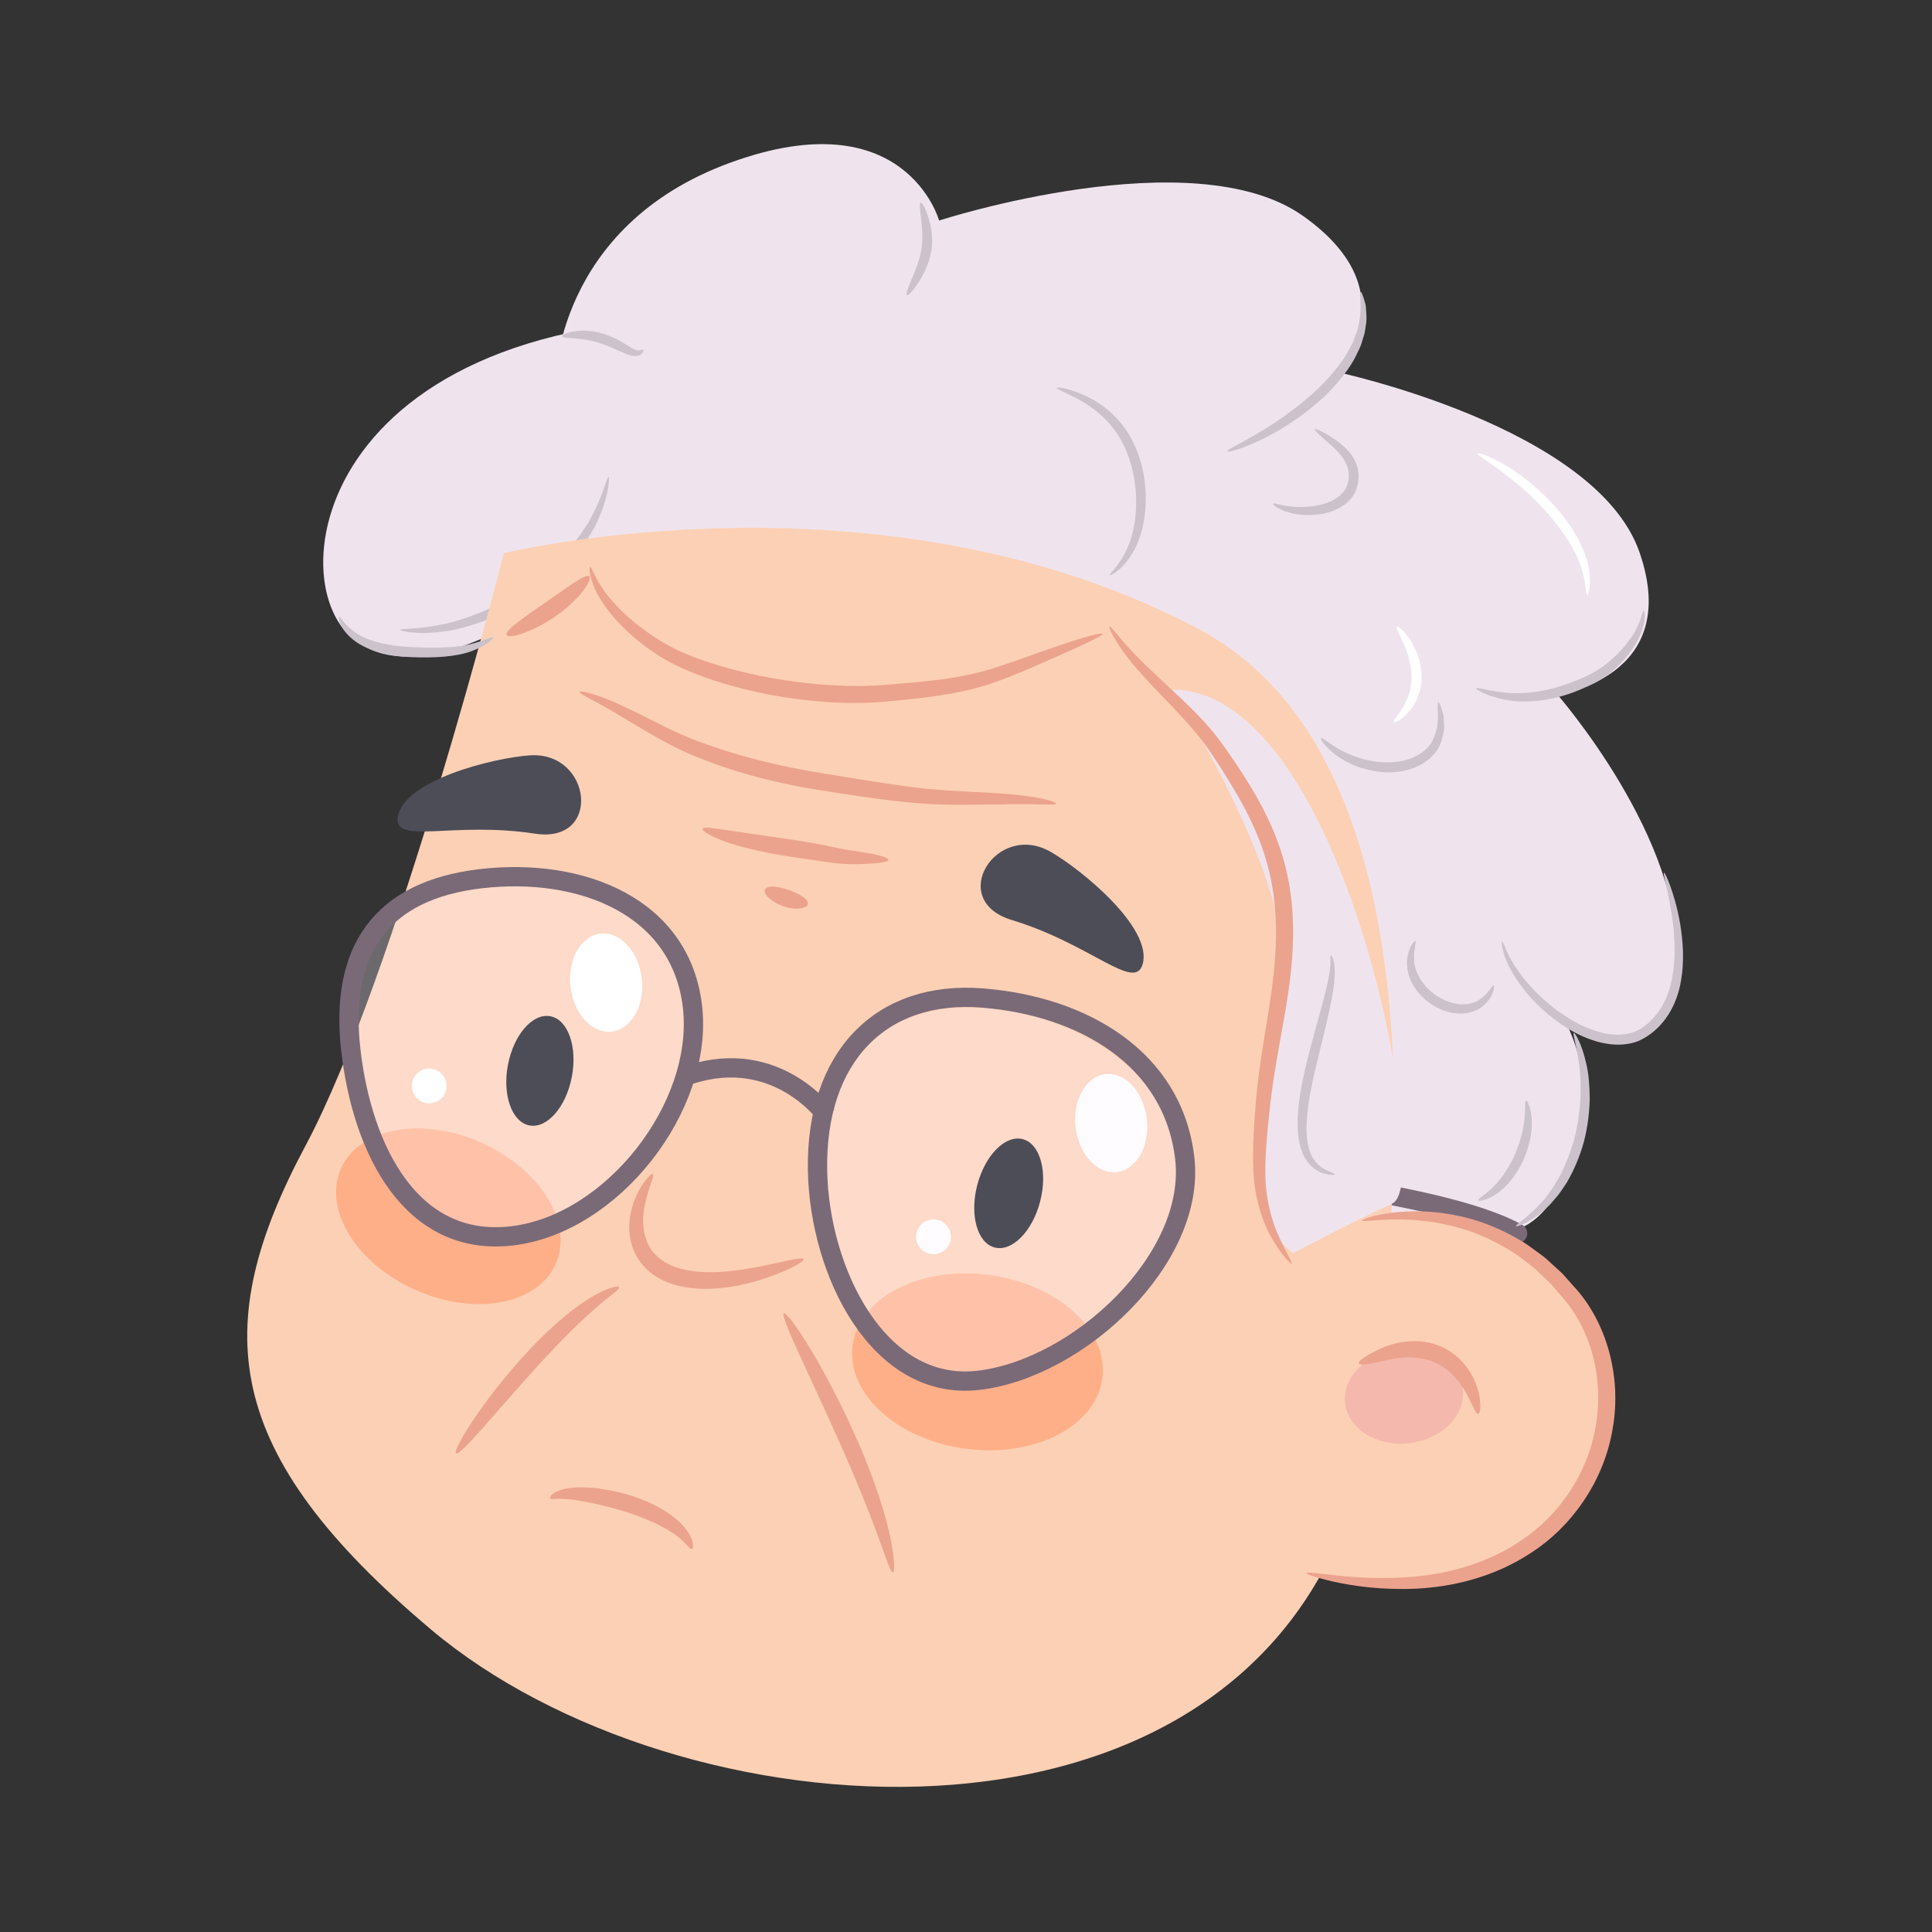 <?xml version="1.0" encoding="UTF-8" standalone="no"?>
<svg
   xmlns:dc="http://purl.org/dc/elements/1.1/"
   xmlns:cc="http://creativecommons.org/ns#"
   xmlns:rdf="http://www.w3.org/1999/02/22-rdf-syntax-ns#"
   xmlns:svg="http://www.w3.org/2000/svg"
   xmlns="http://www.w3.org/2000/svg"
   xmlns:sodipodi="http://sodipodi.sourceforge.net/DTD/sodipodi-0.dtd"
   xmlns:inkscape="http://www.inkscape.org/namespaces/inkscape"
   version="1.1"
   id="svg7"
   xml:space="preserve"
   width="1000"
   height="1000"
   viewBox="0 0 1000 1000"
   sodipodi:docname="1.svg"
   inkscape:version="1.0.1 (3bc2e813f5, 2020-09-07)"><rect x="0" y="0" width="1000" height="1000" fill="#333333" stroke="none"/><defs
     id="defs11"><clipPath
       clipPathUnits="userSpaceOnUse"
       id="clipPath25"><path
         d="M 0,500 H 500 V 0 H 0 Z"
         id="path23" /></clipPath><clipPath
       clipPathUnits="userSpaceOnUse"
       id="clipPath177"><path
         d="m 332.078,344.008 h 37.844 v -36.607 h -37.844 z"
         id="path175" /></clipPath><clipPath
       clipPathUnits="userSpaceOnUse"
       id="clipPath197"><path
         d="m 283.186,357.64 h 36.077 v -36.894 h -36.077 z"
         id="path195" /></clipPath><clipPath
       clipPathUnits="userSpaceOnUse"
       id="clipPath453"><path
         d="m 148.403,309.057 h 37.925 v -38.888 h -37.925 z"
         id="path451" /></clipPath><clipPath
       clipPathUnits="userSpaceOnUse"
       id="clipPath473"><path
         d="m 198.99,322.689 h 36.077 V 285.796 H 198.99 Z"
         id="path471" /></clipPath><clipPath
       clipPathUnits="userSpaceOnUse"
       id="clipPath717"><path
         d="M 0,500 H 500 V 0 H 0 Z"
         id="path715" /></clipPath></defs><sodipodi:namedview
     pagecolor="#ffffff"
     bordercolor="#666666"
     borderopacity="1"
     objecttolerance="10"
     gridtolerance="10"
     guidetolerance="10"
     inkscape:pageopacity="0"
     inkscape:pageshadow="2"
     inkscape:window-width="1366"
     inkscape:window-height="715"
     id="namedview9"
     showgrid="false"
     inkscape:zoom="0.26740399"
     inkscape:cx="871.7629"
     inkscape:cy="255.35226"
     inkscape:window-x="-8"
     inkscape:window-y="-8"
     inkscape:window-maximized="1"
     inkscape:current-layer="g2066"
     inkscape:document-rotation="0"
     inkscape:pagecheckerboard="true" /><g
     id="g15"
     inkscape:groupmode="layer"
     inkscape:label="4106504"
     transform="matrix(1.333,0,0,-1.333,0,666.667)"><g
       id="g2066"
       transform="matrix(1.502,0,0,1.502,-119.579,-296.958)"><g
         id="g2190"
         transform="matrix(-1.672,0,0,1.672,741.773,-330.674)"><g
           id="g611"
           transform="matrix(1.491,0,0,1.491,219.315,478.053)"><path
             d="m 0,0 c -0.003,-0.161 -1.165,-0.219 -3.001,-0.423 -1.82,-0.241 -4.363,-0.638 -6.828,-1.892 -2.477,-1.234 -4.292,-3.041 -5.504,-4.42 -1.208,-1.391 -1.892,-2.332 -2.029,-2.245 -0.106,0.064 0.356,1.147 1.454,2.703 1.095,1.535 2.946,3.562 5.612,4.891 2.655,1.347 5.365,1.64 7.244,1.696 C -1.151,0.33 0.004,0.125 0,0"
             style="fill:#ffffff;fill-opacity:1;fill-rule:nonzero;stroke:none"
             id="path613" /></g><g
           id="g615"
           transform="matrix(1.491,0,0,1.491,257.243,454.405)"><path
             d="m 0,0 c -0.007,-0.168 -1.29,-0.178 -3.312,-0.401 -2.001,-0.256 -4.806,-0.785 -7.378,-2.421 -2.569,-1.641 -4.224,-3.961 -5.265,-5.689 -1.028,-1.753 -1.55,-2.926 -1.707,-2.864 -0.11,0.04 0.165,1.31 1.059,3.213 0.903,1.869 2.568,4.436 5.354,6.218 2.791,1.772 5.812,2.204 7.882,2.277 C -1.266,0.371 0.007,0.118 0,0"
             style="fill:#ffffff;fill-opacity:1;fill-rule:nonzero;stroke:none"
             id="path617" /></g><g
           id="g619"
           transform="matrix(1.491,0,0,1.491,271.967,486.978)"><path
             d="M 0,0 C -0.005,-0.072 -0.214,-0.133 -0.581,-0.184 -0.949,-0.223 -1.476,-0.27 -2.109,-0.371 -3.354,-0.552 -5.146,-0.988 -6.146,-2.549 -7.138,-4.097 -7.4,-5.955 -7.716,-7.215 -8,-8.504 -8.238,-9.302 -8.382,-9.28 c -0.14,0.021 -0.161,0.845 -0.061,2.175 0.06,0.666 0.134,1.459 0.332,2.343 0.197,0.876 0.484,1.868 1.103,2.795 0.614,0.926 1.532,1.601 2.427,1.916 0.895,0.311 1.728,0.415 2.412,0.413 0.687,0.011 1.231,-0.056 1.603,-0.141 C -0.194,0.146 0.006,0.071 0,0"
             style="fill:#ffffff;fill-opacity:1;fill-rule:nonzero;stroke:none"
             id="path621" /></g><g
           id="g631"
           transform="matrix(1.491,0,0,1.491,306.707,442.791)"><path
             d="m 0,0 c -0.115,-0.066 -0.551,0.395 -1.009,1.301 -0.449,0.9 -0.922,2.272 -0.874,3.885 0.036,0.802 0.228,1.569 0.529,2.211 0.296,0.649 0.735,1.136 1.125,1.485 C 0.595,9.558 1.245,9.678 1.294,9.575 1.377,9.429 0.873,9.071 0.299,8.369 -0.278,7.667 -0.797,6.534 -0.844,5.144 -0.887,3.757 -0.577,2.48 -0.323,1.567 -0.064,0.652 0.134,0.074 0,0"
             style="fill:#ffffff;fill-opacity:1;fill-rule:nonzero;stroke:none"
             id="path633" /></g><g
           id="g399"
           transform="matrix(1.491,0,0,1.491,205.199,443.423)"><path
             d="m 0,0 c 0,0 5.922,-21.043 33.791,-23.081 27.868,-2.037 32.86,12.152 32.86,12.152 0,0 15.512,-13.375 24.212,-7.6 8.7,5.776 4.253,35.865 -42.506,33.545 C 18.44,13.531 0,0 0,0"
             style="fill:#efe4ee;fill-opacity:1;fill-rule:nonzero;stroke:none"
             id="path401" /></g><g
           id="g403"
           transform="matrix(1.491,0,0,1.491,221.864,445.559)"><path
             d="m 0,0 c 0,0 -18.089,13.848 -33.532,-9.126 -15.443,-22.976 -10.853,-68.28 8.239,-89.548 0,0 -2.154,66.297 32.288,83.256 C 41.436,1.542 0,0 0,0"
             style="fill:#efe4ee;fill-opacity:1;fill-rule:nonzero;stroke:none"
             id="path405" /></g><g
           id="g519"
           transform="matrix(1.491,0,0,1.491,168.715,327.467)"><path
             d="m 0,0 c 0,0 -4.748,-5.697 -9.732,3.323 -4.985,9.02 0.237,17.328 0.237,17.328 0,0 -10.919,-7.596 -11.869,5.222 -0.949,12.818 12.343,28.01 12.343,28.01 0,0 -13.055,1.661 -8.545,14.717 4.51,13.056 31.571,18.753 31.571,18.753 0,0 -8.071,8.07 3.323,16.141 11.394,8.07 37.742,-0.475 37.742,-0.475 0,0 3.504,12.626 21.662,5.996 18.159,-6.629 18.159,-22.769 18.159,-22.769 0,0 -33.146,-0.577 -53.898,-9.512 C 20.24,67.799 -2.659,24.433 0,0"
             style="fill:#efe4ee;fill-opacity:1;fill-rule:nonzero;stroke:none"
             id="path521" /></g><g
           id="g543"
           transform="matrix(1.491,0,0,1.491,206.274,445.385)"><path
             d="m 0,0 c -0.04,-0.122 -1.345,0.174 -3.285,1.089 -1.937,0.904 -4.507,2.441 -6.91,4.711 -1.178,1.158 -2.182,2.393 -2.917,3.645 -0.179,0.314 -0.32,0.643 -0.473,0.951 -0.159,0.305 -0.29,0.613 -0.374,0.93 -0.097,0.309 -0.19,0.608 -0.279,0.896 -0.062,0.295 -0.09,0.587 -0.131,0.859 -0.108,0.544 -0.066,1.047 -0.034,1.483 0.016,0.218 0.025,0.42 0.049,0.603 0.05,0.181 0.097,0.345 0.139,0.493 0.175,0.587 0.303,0.889 0.372,0.869 0.204,-0.044 -0.209,-1.34 0.2,-3.327 0.06,-0.246 0.104,-0.506 0.179,-0.77 0.1,-0.257 0.204,-0.525 0.312,-0.803 0.092,-0.282 0.227,-0.558 0.39,-0.835 0.156,-0.277 0.296,-0.572 0.473,-0.857 0.727,-1.138 1.692,-2.282 2.815,-3.387 C -7.178,4.38 -4.749,2.786 -2.942,1.74 -1.137,0.683 0.054,0.148 0,0"
             style="fill:#cbc2cb;fill-opacity:1;fill-rule:nonzero;stroke:none"
             id="path545" /></g><g
           id="g571"
           transform="matrix(1.491,0,0,1.491,224.415,426.237)"><path
             d="m 0,0 c -0.028,-0.096 -1.436,0.55 -2.533,2.631 -1.096,2.037 -1.61,5.35 -0.755,8.764 0.43,1.702 1.201,3.254 2.195,4.427 0.976,1.192 2.13,1.992 3.129,2.534 2.042,1.047 3.463,1.173 3.485,1.069 C 5.577,19.256 4.236,18.868 2.408,17.722 1.513,17.131 0.5,16.336 -0.346,15.222 -1.209,14.125 -1.879,12.715 -2.279,11.14 -3.073,7.965 -2.71,4.886 -1.868,2.945 -1.039,0.966 0.125,0.14 0,0"
             style="fill:#cbc2cb;fill-opacity:1;fill-rule:nonzero;stroke:none"
             id="path573" /></g><g
           id="g575"
           transform="matrix(1.491,0,0,1.491,255.808,469.517)"><path
             d="m 0,0 c -0.118,-0.071 -0.533,0.341 -1.062,1.113 -0.511,0.77 -1.2,1.925 -1.462,3.421 -0.255,1.503 0.068,2.843 0.356,3.722 0.307,0.89 0.605,1.392 0.736,1.354 C -1.288,9.569 -1.336,8.99 -1.45,8.093 -1.552,7.196 -1.719,5.982 -1.499,4.708 -1.28,3.431 -0.754,2.303 -0.415,1.463 -0.064,0.625 0.128,0.076 0,0"
             style="fill:#cbc2cb;fill-opacity:1;fill-rule:nonzero;stroke:none"
             id="path577" /></g><g
           id="g591"
           transform="matrix(1.491,0,0,1.491,183.478,332.754)"><path
             d="m 0,0 c -0.264,0.173 1.061,2.276 1.649,5.166 0.644,2.892 0.009,5.279 0.296,5.37 C 2.068,10.578 2.416,10.023 2.662,9.007 2.911,7.996 2.991,6.52 2.668,4.957 2.012,1.791 0.187,-0.178 0,0"
             style="fill:#cbc2cb;fill-opacity:1;fill-rule:nonzero;stroke:none"
             id="path593" /></g><g
           id="g595"
           transform="matrix(1.491,0,0,1.491,177.191,369.657)"><path
             d="M 0,0 C 0.081,0.065 0.753,-0.592 0.866,-2.05 0.904,-2.763 0.751,-3.652 0.278,-4.48 -0.18,-5.313 -0.909,-6.098 -1.84,-6.662 c -0.924,-0.575 -1.969,-0.867 -2.939,-0.855 -0.977,0.019 -1.846,0.398 -2.379,0.906 -1.07,1.046 -1.061,2.003 -0.969,2.012 0.161,0.081 0.46,-0.753 1.426,-1.437 0.478,-0.336 1.146,-0.55 1.916,-0.523 0.768,0.039 1.622,0.297 2.402,0.784 1.596,0.96 2.447,2.544 2.514,3.733 C 0.223,-0.836 -0.16,-0.069 0,0"
             style="fill:#cbc2cb;fill-opacity:1;fill-rule:nonzero;stroke:none"
             id="path597" /></g><g
           id="g599"
           transform="matrix(1.491,0,0,1.491,334.124,417.763)"><path
             d="m 0,0 c 0.024,-0.095 -1.624,-0.527 -4.299,-0.182 -1.34,0.135 -2.886,0.577 -4.553,1.182 -1.644,0.665 -3.378,1.579 -5.058,2.754 -1.663,1.201 -3.074,2.569 -4.226,3.922 -0.525,0.719 -1.078,1.361 -1.457,2.061 -0.202,0.34 -0.398,0.668 -0.586,0.983 -0.153,0.335 -0.3,0.656 -0.439,0.962 -1.079,2.483 -1.063,4.197 -0.973,4.193 0.193,0.037 0.44,-1.592 1.635,-3.873 0.152,-0.283 0.31,-0.579 0.477,-0.888 0.195,-0.291 0.399,-0.593 0.61,-0.907 0.389,-0.647 0.946,-1.242 1.464,-1.912 1.141,-1.258 2.506,-2.544 4.1,-3.694 1.611,-1.127 3.257,-2.027 4.817,-2.714 1.578,-0.626 3.04,-1.125 4.31,-1.344 C -1.648,0.029 -0.017,0.187 0,0"
             style="fill:#cbc2cb;fill-opacity:1;fill-rule:nonzero;stroke:none"
             id="path601" /></g><g
           id="g603"
           transform="matrix(1.491,0,0,1.491,161.38,324.471)"><path
             d="M 0,0 C 8.319,4.689 34.538,6.792 34.538,6.792"
             style="fill:none;stroke:#7a6a78;stroke-width:2;stroke-linecap:round;stroke-linejoin:miter;stroke-miterlimit:10;stroke-dasharray:none;stroke-opacity:1"
             id="path605" /></g><g
           id="g607"
           transform="matrix(1.491,0,0,1.491,276.312,303.43)"><path
             d="m 0,0 c 0,0 1.525,-8.46 8.599,-8.044 7.072,0.416 7.349,12.065 7.349,12.065"
             style="fill:none;stroke:#4d4d58;stroke-width:2;stroke-linecap:round;stroke-linejoin:miter;stroke-miterlimit:10;stroke-dasharray:none;stroke-opacity:1"
             id="path609" /></g><g
           id="g623"
           transform="matrix(1.491,0,0,1.491,150.601,423.17)"><path
             d="m 0,0 c -0.098,-0.033 -0.49,1.104 -0.113,2.927 0.339,1.823 1.573,4.108 3.397,6.174 1.835,2.065 3.843,3.572 5.401,4.468 1.556,0.908 2.641,1.218 2.69,1.099 C 11.51,14.416 7.572,12.422 4.064,8.413 2.321,6.434 1.084,4.371 0.598,2.74 0.074,1.119 0.181,0.019 0,0"
             style="fill:#ffffff;fill-opacity:1;fill-rule:nonzero;stroke:none"
             id="path625" /></g><g
           id="g627"
           transform="matrix(1.491,0,0,1.491,180.496,403.538)"><path
             d="m 0,0 c -0.072,-0.096 -0.688,0.154 -1.433,0.929 -0.73,0.762 -1.484,2.212 -1.426,3.897 0.052,1.675 0.725,3.048 1.323,3.894 0.61,0.855 1.137,1.242 1.237,1.158 C -0.179,9.78 -0.493,9.235 -0.899,8.353 -1.3,7.474 -1.777,6.217 -1.82,4.802 -1.862,3.384 -1.358,2.179 -0.852,1.379 -0.333,0.583 0.104,0.127 0,0"
             style="fill:#ffffff;fill-opacity:1;fill-rule:nonzero;stroke:none"
             id="path629" /></g><g
           id="g379"
           transform="matrix(1.491,0,0,1.491,318.121,429.631)"><path
             d="m 0,0 c 0,0 11.146,-43.803 20.577,-61.457 10.045,-18.802 8.748,-31.816 -13.029,-50.163 -25.59,-21.56 -82.371,-25.914 -95.4,12.804 0,0 -17.188,73.383 15.716,90.901 C -39.232,9.603 0,0 0,0"
             style="fill:#fcd0b4;fill-opacity:1;fill-rule:nonzero;stroke:none"
             id="path381" /></g><g
           id="g383"
           transform="matrix(1.491,0,0,1.491,225.584,302.081)"><path
             d="m 0,0 c 0.649,-4.979 6.974,-8.259 14.126,-7.327 7.153,0.932 12.426,5.724 11.776,10.704 -0.649,4.978 -6.973,8.259 -14.126,7.326 C 4.623,9.771 -0.649,4.979 0,0"
             style="fill:#ffaf88;fill-opacity:1;fill-rule:nonzero;stroke:none"
             id="path385" /></g><g
           id="g387"
           transform="matrix(1.491,0,0,1.491,310.11,319.733)"><path
             d="m 0,0 c 1.877,-4.223 8.384,-5.431 14.532,-2.698 6.15,2.733 9.613,8.372 7.737,12.594 C 20.392,14.12 13.885,15.327 7.735,12.595 1.587,9.861 -1.877,4.223 0,0"
             style="fill:#ffaf88;fill-opacity:1;fill-rule:nonzero;stroke:none"
             id="path389" /></g><g
           id="g391"
           transform="matrix(1.491,0,0,1.491,257.952,272.058)"><path
             d="m 0,0 c -0.217,0.034 -0.175,1.716 0.437,4.334 0.621,2.608 1.807,6.121 3.473,9.83 3.315,7.434 6.992,12.926 7.406,12.679 0.432,-0.248 -2.52,-6.077 -5.784,-13.4 C 3.89,9.786 2.549,6.428 1.639,3.972 0.739,1.515 0.267,-0.046 0,0"
             style="fill:#eba38e;fill-opacity:1;fill-rule:nonzero;stroke:none"
             id="path393" /></g><g
           id="g395"
           transform="matrix(1.491,0,0,1.491,325.52,290.463)"><path
             d="m 0,0 c -0.424,-0.309 -3.837,3.938 -8.297,8.864 -2.234,2.458 -4.347,4.583 -5.968,5.997 -1.603,1.444 -2.745,2.123 -2.65,2.365 0.074,0.22 1.513,-0.103 3.406,-1.363 1.905,-1.226 4.239,-3.29 6.524,-5.803 C -2.42,5.013 0.372,0.261 0,0"
             style="fill:#eba38e;fill-opacity:1;fill-rule:nonzero;stroke:none"
             id="path397" /></g><g
           id="g407"
           transform="matrix(1.491,0,0,1.491,148.062,302.171)"><path
             d="M 0,0 C -1.215,-10.474 7.634,-20.105 19.767,-21.513 31.899,-22.921 42.72,-15.572 43.935,-5.1 45.151,5.374 36.301,15.006 24.168,16.414 12.036,17.821 1.216,10.473 0,0"
             style="fill:#fcd0b4;fill-opacity:1;fill-rule:nonzero;stroke:none"
             id="path409" /></g><g
           id="g411"
           transform="matrix(1.491,0,0,1.491,188.053,298.191)"><path
             d="m 0,0 c -0.311,-2.673 -3.292,-4.522 -6.661,-4.132 -3.368,0.391 -5.847,2.875 -5.536,5.548 0.31,2.673 3.292,4.523 6.66,4.133 C -2.169,5.157 0.31,2.674 0,0"
             style="fill:#f4b8ad;fill-opacity:1;fill-rule:nonzero;stroke:none"
             id="path413" /></g><g
           id="g415"
           transform="matrix(1.491,0,0,1.491,194.027,271.934)"><path
             d="m 0,0 c 0.025,-0.108 -1.008,-0.473 -2.942,-0.915 -1.934,-0.415 -4.804,-0.852 -8.392,-0.7 -3.553,0.179 -7.944,1.061 -12.004,3.75 -4.045,2.613 -7.5,7.278 -8.417,12.858 -0.978,5.539 0.735,11.227 4.067,14.776 0.399,0.447 0.782,0.898 1.181,1.324 0.432,0.394 0.859,0.784 1.279,1.168 0.407,0.399 0.854,0.737 1.309,1.054 0.45,0.32 0.877,0.659 1.328,0.944 1.823,1.122 3.654,1.93 5.394,2.434 3.494,0.984 6.464,0.924 8.433,0.667 1.984,-0.266 3.021,-0.695 2.986,-0.808 -0.032,-0.121 -1.1,0.07 -3.038,0.12 -1.926,0.042 -4.764,-0.101 -8.006,-1.176 -1.615,-0.55 -3.295,-1.372 -4.962,-2.467 -0.412,-0.278 -0.8,-0.609 -1.212,-0.918 -0.414,-0.305 -0.823,-0.631 -1.193,-1.015 -0.385,-0.367 -0.775,-0.74 -1.17,-1.117 -0.355,-0.417 -0.716,-0.838 -1.08,-1.266 -2.98,-3.303 -4.437,-8.371 -3.567,-13.421 0.837,-5.069 3.913,-9.324 7.587,-11.805 3.684,-2.547 7.775,-3.524 11.177,-3.85 3.431,-0.304 6.254,-0.072 8.191,0.131 C -1.114,-0.006 -0.029,0.131 0,0"
             style="fill:#eba38e;fill-opacity:1;fill-rule:nonzero;stroke:none"
             id="path417" /></g><g
           id="g419"
           transform="matrix(1.491,0,0,1.491,268.245,342.689)"><path
             d="M 0,0 C 0,0 5.106,7.161 14.144,4.242"
             style="fill:none;stroke:#7a6a78;stroke-width:2;stroke-linecap:butt;stroke-linejoin:miter;stroke-miterlimit:10;stroke-dasharray:none;stroke-opacity:1"
             id="path421" /></g><g
           id="g423"
           transform="matrix(1.491,0,0,1.491,310.963,283.496)"><path
             d="m 0,0 c -0.088,-0.114 -0.307,-0.053 -0.698,-0.053 -0.385,0.014 -0.943,0 -1.651,-0.092 -1.405,-0.181 -3.413,-0.62 -5.521,-1.261 -2.098,-0.674 -3.914,-1.523 -5.039,-2.327 -1.153,-0.785 -1.533,-1.582 -1.796,-1.515 -0.108,0.029 -0.167,0.304 -0.046,0.763 0.109,0.463 0.445,1.078 1.003,1.684 1.118,1.228 3.06,2.354 5.341,3.085 2.294,0.697 4.431,0.957 6.043,0.826 0.8,-0.066 1.465,-0.257 1.88,-0.506 C -0.061,0.368 0.069,0.073 0,0"
             style="fill:#eba38e;fill-opacity:1;fill-rule:nonzero;stroke:none"
             id="path425" /></g><g
           id="g427"
           transform="matrix(1.491,0,0,1.491,287.404,387.038)"><path
             d="m 0,0 c 0.088,-0.218 -0.877,-0.852 -2.598,-1.43 -1.713,-0.596 -4.148,-1.117 -6.822,-1.526 -1.331,-0.192 -2.599,-0.376 -3.752,-0.544 -1.203,-0.184 -2.307,-0.197 -3.199,-0.174 -1.787,0.066 -2.869,0.189 -2.901,0.428 -0.033,0.247 1.069,0.571 2.823,0.824 0.877,0.137 1.883,0.275 2.983,0.531 1.16,0.257 2.438,0.481 3.774,0.689 2.653,0.387 5.055,0.737 6.795,0.991 C -1.167,0.038 -0.092,0.237 0,0"
             style="fill:#eba38e;fill-opacity:1;fill-rule:nonzero;stroke:none"
             id="path429" /></g><g
           id="g431"
           transform="matrix(1.491,0,0,1.491,277.75,377.642)"><path
             d="m 0,0 c 0.211,-0.437 -0.592,-1.277 -1.885,-1.732 -1.295,-0.469 -2.518,-0.248 -2.567,0.243 -0.052,0.487 0.825,1.013 1.982,1.431 C -1.307,0.351 -0.214,0.446 0,0"
             style="fill:#eba38e;fill-opacity:1;fill-rule:nonzero;stroke:none"
             id="path433" /></g><g
           id="g439"
           transform="matrix(1.491,0,0,1.491,218.711,342.15)"><path
             d="m 0,0 c -0.325,-2.805 1.064,-5.27 3.104,-5.507 2.04,-0.236 3.957,1.845 4.282,4.65 C 7.711,1.947 6.322,4.412 4.283,4.649 2.243,4.886 0.326,2.805 0,0"
             style="fill:#ffffff;fill-opacity:1;fill-rule:nonzero;stroke:none"
             id="path441" /></g><g
           id="g443"
           transform="matrix(1.491,0,0,1.491,249.018,324.243)"><path
             d="M 0,0 C -0.115,-0.991 0.596,-1.889 1.587,-2.004 2.578,-2.118 3.476,-1.408 3.591,-0.417 3.706,0.575 2.995,1.472 2.004,1.587 1.012,1.702 0.115,0.992 0,0"
             style="fill:#ffffff;fill-opacity:1;fill-rule:nonzero;stroke:none"
             id="path445" /></g><g
           id="g447"
           transform="matrix(1.491,0,0,1.491,-8.372,-101.386)"><g
             id="g449" /><g
             id="g461"><g
               clip-path="url(#clipPath453)"
               opacity="0.28"
               id="g459"><g
                 transform="translate(186.118,288.45)"
                 id="g457"><path
                   d="m 0,0 c -1.206,-10.391 -6.375,-19.379 -16.766,-18.173 -10.391,1.206 -22.068,12.15 -20.862,22.54 1.206,10.392 14.13,17.31 24.521,16.104 C -2.717,19.265 1.206,10.391 0,0"
                   style="fill:#fff4ff;fill-opacity:1;fill-rule:nonzero;stroke:none"
                   id="path455" /></g></g></g></g><g
           id="g463"
           transform="matrix(1.491,0,0,1.491,269.623,334.134)"><path
             d="m 0,0 c -0.201,-10.459 -6.302,-22.929 -16.692,-21.723 -10.391,1.206 -22.595,12.624 -21.389,23.016 1.206,10.391 10.57,15.806 20.998,16.63 C -6.631,18.75 0.229,11.89 0,0 Z"
             style="fill:none;stroke:#7a6a78;stroke-width:2;stroke-linecap:butt;stroke-linejoin:miter;stroke-miterlimit:10;stroke-dasharray:none;stroke-opacity:1"
             id="path465" /></g><g
           id="g467"
           transform="matrix(1.491,0,0,1.491,-8.372,-101.386)"><g
             id="g469" /><g
             id="g481"><g
               clip-path="url(#clipPath473)"
               opacity="0.28"
               id="g479"><g
                 transform="translate(234.907,304.876)"
                 id="g477"><path
                   d="m 0,0 c -1.206,-10.391 -7.216,-20.186 -17.606,-18.979 -10.391,1.206 -19.408,12.98 -18.202,23.372 1.206,10.39 10.554,14.419 20.946,13.213 C -4.472,16.4 1.206,10.391 0,0"
                   style="fill:#fff4ff;fill-opacity:1;fill-rule:nonzero;stroke:none"
                   id="path475" /></g></g></g></g><g
           id="g483"
           transform="matrix(1.491,0,0,1.491,317.486,350.545)"><path
             d="m 0,0 c 0.602,-3.126 -0.394,-5.946 -2.221,-6.298 -1.828,-0.351 -3.797,1.899 -4.398,5.026 -0.602,3.126 0.392,5.945 2.221,6.296 C -2.571,5.376 -0.602,3.127 0,0"
             style="fill:#4d4d58;fill-opacity:1;fill-rule:nonzero;stroke:none"
             id="path485" /></g><g
           id="g487"
           transform="matrix(1.491,0,0,1.491,341.775,352.715)"><path
             d="m 0,0 c -1.206,-10.392 -6.301,-20.414 -16.691,-19.208 -10.392,1.206 -19.935,13.393 -18.729,23.784 1.206,10.391 11.538,14.465 21.93,13.259 C -3.1,16.629 1.206,10.391 0,0 Z"
             style="fill:none;stroke:#7a6a78;stroke-width:2;stroke-linecap:butt;stroke-linejoin:miter;stroke-miterlimit:10;stroke-dasharray:none;stroke-opacity:1"
             id="path489" /></g><g
           id="g491"
           transform="matrix(1.491,0,0,1.491,296.809,363.875)"><path
             d="M 0,0 C -0.326,-2.805 1.063,-5.27 3.104,-5.506 5.143,-5.743 7.061,-3.661 7.386,-0.857 7.711,1.947 6.321,4.413 4.282,4.649 2.242,4.886 0.325,2.805 0,0"
             style="fill:#ffffff;fill-opacity:1;fill-rule:nonzero;stroke:none"
             id="path493" /></g><g
           id="g495"
           transform="matrix(1.491,0,0,1.491,326.997,347.568)"><path
             d="M 0,0 C -0.115,-0.989 0.594,-1.884 1.583,-1.998 2.571,-2.113 3.466,-1.404 3.581,-0.416 3.695,0.573 2.987,1.468 1.998,1.582 1.01,1.697 0.114,0.988 0,0"
             style="fill:#ffffff;fill-opacity:1;fill-rule:nonzero;stroke:none"
             id="path497" /></g><g
           id="g499"
           transform="matrix(1.491,0,0,1.491,244.934,331.915)"><path
             d="m 0,0 c 0.802,-3.103 -0.009,-5.996 -1.811,-6.462 -1.801,-0.466 -3.913,1.672 -4.714,4.775 -0.803,3.102 0.007,5.996 1.809,6.461 C -2.913,5.24 -0.803,3.103 0,0"
             style="fill:#4d4d58;fill-opacity:1;fill-rule:nonzero;stroke:none"
             id="path501" /></g><g
           id="g503"
           transform="matrix(1.491,0,0,1.491,167.486,296.564)"><path
             d="M 0,0 C -0.218,0.022 -0.405,1.001 0.035,2.532 0.258,3.29 0.653,4.18 1.329,5.036 2.002,5.885 2.995,6.682 4.208,7.128 6.697,8.005 9.011,7.309 10.354,6.653 11.711,5.982 12.451,5.467 12.384,5.239 12.312,4.997 11.346,5.122 9.939,5.469 9.237,5.627 8.435,5.804 7.559,5.839 6.675,5.873 5.717,5.784 4.821,5.462 2.999,4.801 1.842,3.259 1.197,2.059 0.532,0.848 0.263,-0.039 0,0"
             style="fill:#eba38e;fill-opacity:1;fill-rule:nonzero;stroke:none"
             id="path505" /></g><g
           id="g507"
           transform="matrix(1.491,0,0,1.491,295.088,333.623)"><path
             d="M 0,0 C 0.095,0.063 0.409,-0.176 0.83,-0.731 1.249,-1.285 1.782,-2.164 2.14,-3.4 2.498,-4.612 2.67,-6.282 1.947,-7.993 1.586,-8.835 0.977,-9.639 0.188,-10.249 c -0.786,-0.615 -1.723,-1.036 -2.693,-1.29 -1.951,-0.499 -3.82,-0.407 -5.437,-0.167 -1.626,0.243 -3.034,0.652 -4.182,1.062 -2.298,0.826 -3.587,1.611 -3.505,1.823 0.092,0.245 1.539,-0.122 3.844,-0.615 1.151,-0.244 2.523,-0.508 4.04,-0.647 1.508,-0.142 3.188,-0.153 4.783,0.258 1.6,0.401 2.845,1.321 3.426,2.52 0.596,1.196 0.625,2.544 0.451,3.635 C 0.557,-1.453 -0.257,-0.146 0,0"
             style="fill:#eba38e;fill-opacity:1;fill-rule:nonzero;stroke:none"
             id="path509" /></g><g
           id="g511"
           transform="matrix(1.491,0,0,1.491,233.605,383.468)"><path
             d="m 0,0 c -3.272,-1.868 -10.604,-7.917 -9.559,-11.651 0.815,-2.912 5.377,2.092 13.56,4.568 C 10.813,-5.022 5.617,3.206 0,0"
             style="fill:#4d4d58;fill-opacity:1;fill-rule:nonzero;stroke:none"
             id="path513" /></g><g
           id="g515"
           transform="matrix(1.491,0,0,1.491,314.143,398.373)"><path
             d="M 0,0 C 3.758,-0.267 12.986,-2.543 13.661,-6.362 14.188,-9.34 7.909,-6.806 -0.539,-8.118 -7.572,-9.209 -6.451,0.457 0,0"
             style="fill:#4d4d58;fill-opacity:1;fill-rule:nonzero;stroke:none"
             id="path517" /></g><g
           id="g523"
           transform="matrix(1.491,0,0,1.491,214.833,408.551)"><path
             d="m 0,0 c 0,0 -14.008,-21.576 -11.593,-32.847 2.415,-11.27 4.83,-21.092 -0.966,-25.6 0,0 -5.796,3.058 -10.305,5.152 C -27.373,-51.202 -18.195,0 0,0"
             style="fill:#efe4ee;fill-opacity:1;fill-rule:nonzero;stroke:none"
             id="path525" /></g><g
           id="g527"
           transform="matrix(1.491,0,0,1.491,196.342,319.804)"><path
             d="m 0,0 c -0.119,0.084 0.447,0.944 1.211,2.584 0.777,1.631 1.566,4.135 1.501,7.357 -0.013,1.608 -0.173,3.382 -0.375,5.304 -0.19,1.927 -0.46,3.93 -0.839,6.068 -0.711,4.255 -1.835,9.022 -1.648,14.223 0.087,2.588 0.532,5.112 1.312,7.443 0.776,2.329 1.851,4.432 2.986,6.332 1.156,1.905 2.307,3.598 3.499,5.203 1.228,1.58 2.537,2.872 3.733,4.019 2.421,2.263 4.364,4.035 5.572,5.403 1.219,1.35 1.801,2.188 1.92,2.117 0.092,-0.051 -0.295,-1.025 -1.383,-2.551 C 16.418,61.964 14.547,59.995 12.267,57.645 11.142,56.458 9.927,55.152 8.826,53.633 7.758,52.093 6.624,50.328 5.56,48.485 4.5,46.627 3.516,44.617 2.814,42.437 2.11,40.264 1.705,37.904 1.624,35.469 1.439,30.581 2.474,25.902 3.112,21.575 3.45,19.418 3.677,17.308 3.803,15.373 3.941,13.437 4.035,11.605 3.967,9.918 3.875,6.52 2.82,3.838 1.823,2.262 0.834,0.657 0.078,-0.059 0,0"
             style="fill:#eba38e;fill-opacity:1;fill-rule:nonzero;stroke:none"
             id="path529" /></g><g
           id="g531"
           transform="matrix(1.491,0,0,1.491,304.791,427.515)"><path
             d="m 0,0 c 0.096,-0.007 0.126,-0.903 -0.518,-2.327 -0.645,-1.409 -1.99,-3.251 -4.088,-5.024 -1.043,-0.892 -2.272,-1.768 -3.706,-2.554 -1.461,-0.764 -3.043,-1.385 -4.761,-1.946 -3.428,-1.102 -7.32,-1.881 -11.462,-2.165 -2.071,-0.137 -4.11,-0.138 -6.079,0.04 -1.913,0.181 -3.772,0.359 -5.548,0.626 -1.775,0.263 -3.46,0.635 -5.001,1.112 -1.551,0.491 -2.898,1.069 -4.138,1.581 -4.919,2.131 -7.907,3.491 -7.839,3.704 0.083,0.254 3.282,-0.712 8.291,-2.533 1.256,-0.434 2.633,-0.941 4.096,-1.339 1.479,-0.392 3.09,-0.695 4.815,-0.905 1.723,-0.215 3.561,-0.357 5.475,-0.514 1.861,-0.145 3.815,-0.134 5.81,-0.002 3.991,0.273 7.775,0.981 11.096,1.957 1.653,0.491 3.223,1.055 4.573,1.692 1.35,0.671 2.558,1.442 3.593,2.225 2.088,1.56 3.486,3.164 4.267,4.376 C -0.347,-0.776 -0.145,0.03 0,0"
             style="fill:#eba38e;fill-opacity:1;fill-rule:nonzero;stroke:none"
             id="path533" /></g><g
           id="g535"
           transform="matrix(1.491,0,0,1.491,317.702,416.988)"><path
             d="M 0,0 C -0.198,-0.429 -2.581,0.214 -5.069,1.935 -7.568,3.656 -8.953,5.761 -8.591,6.077 -8.221,6.414 -6.383,4.99 -4.057,3.392 -1.735,1.783 0.219,0.456 0,0"
             style="fill:#eba38e;fill-opacity:1;fill-rule:nonzero;stroke:none"
             id="path537" /></g><g
           id="g539"
           transform="matrix(1.491,0,0,1.491,306.422,408.182)"><path
             d="m 0,0 c 0.043,-0.123 -0.603,-0.449 -1.734,-1.065 -1.138,-0.61 -2.736,-1.558 -4.734,-2.758 -1.003,-0.594 -2.113,-1.242 -3.359,-1.871 -1.248,-0.641 -2.642,-1.201 -4.1,-1.731 -2.931,-1.071 -6.265,-1.944 -9.797,-2.566 -3.538,-0.584 -6.852,-1.092 -9.955,-1.42 -3.092,-0.343 -5.926,-0.31 -8.235,-0.267 -2.322,0.041 -4.188,0.05 -5.48,0.025 -1.29,-0.022 -2.009,-0.057 -2.034,0.069 -0.023,0.114 0.667,0.382 1.966,0.618 1.298,0.239 3.195,0.423 5.524,0.543 2.339,0.118 5.054,0.213 8.071,0.636 3.004,0.405 6.368,0.971 9.832,1.543 3.459,0.61 6.698,1.409 9.574,2.365 1.446,0.479 2.789,0.96 4.002,1.514 1.224,0.548 2.351,1.12 3.388,1.642 2.069,1.056 3.806,1.862 5.056,2.289 C -0.767,0.001 -0.036,0.108 0,0"
             style="fill:#eba38e;fill-opacity:1;fill-rule:nonzero;stroke:none"
             id="path541" /></g><g
           id="g547"
           transform="matrix(1.491,0,0,1.491,167.776,408.735)"><path
             d="m 0,0 c 0.05,-0.105 -1.014,-0.79 -3.009,-1.183 -1.983,-0.412 -4.905,-0.164 -7.732,1.034 -0.71,0.305 -1.37,0.582 -2.034,0.971 -0.642,0.385 -1.204,0.823 -1.699,1.28 -0.99,0.913 -1.736,1.884 -2.219,2.785 -0.491,0.897 -0.713,1.716 -0.762,2.286 -0.058,0.573 0.045,0.888 0.1,0.885 0.164,0.007 0.205,-1.224 1.291,-2.791 1.067,-1.553 2.947,-3.481 5.716,-4.453 2.702,-1.138 5.343,-1.468 7.239,-1.268 C -1.21,-0.269 -0.059,0.158 0,0"
             style="fill:#cbc2cb;fill-opacity:1;fill-rule:nonzero;stroke:none"
             id="path549" /></g><g
           id="g551"
           transform="matrix(1.491,0,0,1.491,163.772,369.621)"><path
             d="m 0,0 c 0.06,-0.008 0.062,-0.556 -0.246,-1.48 -0.301,-0.922 -0.954,-2.186 -2.028,-3.544 -1.076,-1.352 -2.571,-2.812 -4.542,-4.02 -0.984,-0.602 -2.102,-1.125 -3.352,-1.439 -1.239,-0.301 -2.677,-0.378 -4.02,0.168 -2.646,1.221 -3.949,3.836 -4.333,6.093 -0.424,2.296 -0.204,4.377 0.065,6.066 0.291,1.696 0.706,3.021 1.031,3.919 0.324,0.898 0.575,1.367 0.635,1.346 0.173,-0.054 -0.528,-2.048 -0.938,-5.369 -0.171,-1.651 -0.298,-3.663 0.147,-5.773 0.205,-1.055 0.604,-2.117 1.231,-3.064 0.628,-0.922 1.501,-1.819 2.552,-2.255 1.071,-0.437 2.282,-0.397 3.394,-0.14 1.117,0.267 2.164,0.729 3.1,1.273 1.879,1.091 3.367,2.433 4.467,3.667 1.099,1.242 1.816,2.391 2.217,3.225 C -0.214,-0.492 -0.082,0.016 0,0"
             style="fill:#cbc2cb;fill-opacity:1;fill-rule:nonzero;stroke:none"
             id="path553" /></g><g
           id="g555"
           transform="matrix(1.491,0,0,1.491,161.617,325.579)"><path
             d="m 0,0 c -0.031,-0.093 -1.33,0.281 -2.929,1.696 -0.195,0.18 -0.399,0.369 -0.612,0.567 -0.188,0.219 -0.383,0.448 -0.585,0.685 -0.43,0.46 -0.758,1.042 -1.16,1.618 -0.701,1.214 -1.319,2.634 -1.746,4.191 -0.408,1.561 -0.572,3.095 -0.608,4.485 0.019,1.393 0.119,2.649 0.378,3.671 0.463,2.061 1.172,3.181 1.27,3.129 0.161,-0.066 -0.287,-1.26 -0.545,-3.256 -0.159,-0.992 -0.176,-2.194 -0.145,-3.515 0.086,-1.323 0.269,-2.77 0.656,-4.247 C -5.623,7.553 -5.068,6.21 -4.455,5.045 -4.1,4.495 -3.819,3.927 -3.445,3.478 -3.271,3.242 -3.103,3.015 -2.941,2.796 -2.758,2.597 -2.582,2.404 -2.414,2.221 -1.049,0.765 0.089,0.164 0,0"
             style="fill:#cbc2cb;fill-opacity:1;fill-rule:nonzero;stroke:none"
             id="path557" /></g><g
           id="g559"
           transform="matrix(1.491,0,0,1.491,167.468,329.584)"><path
             d="m 0,0 c -0.027,-0.117 -0.792,-0.059 -1.792,0.594 -1.005,0.633 -2.113,1.893 -2.862,3.513 -0.741,1.625 -0.989,3.263 -0.884,4.433 0.089,1.178 0.463,1.833 0.58,1.79 0.154,-0.045 0.054,-0.724 0.155,-1.787 C -4.719,7.479 -4.384,6.026 -3.71,4.542 -3.023,3.064 -2.128,1.88 -1.341,1.175 -0.567,0.454 0.054,0.155 0,0"
             style="fill:#cbc2cb;fill-opacity:1;fill-rule:nonzero;stroke:none"
             id="path561" /></g><g
           id="g563"
           transform="matrix(1.491,0,0,1.491,189.644,333.586)"><path
             d="m 0,0 c -0.016,0.087 0.331,0.177 0.868,0.437 0.542,0.242 1.245,0.767 1.638,1.72 0.816,1.932 0.345,5.072 -0.397,8.349 -0.755,3.308 -1.603,6.305 -1.934,8.558 -0.173,1.123 -0.217,2.064 -0.123,2.714 0.094,0.656 0.309,0.977 0.361,0.951 C 0.492,22.697 0.422,22.365 0.456,21.763 0.49,21.157 0.638,20.28 0.897,19.203 1.4,17.045 2.354,14.1 3.124,10.734 3.508,9.052 3.778,7.411 3.85,5.888 3.9,4.371 3.76,2.926 3.169,1.839 2.602,0.73 1.643,0.193 1.011,0.058 0.37,-0.105 0.005,-0.053 0,0"
             style="fill:#cbc2cb;fill-opacity:1;fill-rule:nonzero;stroke:none"
             id="path565" /></g><g
           id="g567"
           transform="matrix(1.491,0,0,1.491,191.799,401.035)"><path
             d="M 0,0 C 0.085,-0.059 -0.449,-1 -1.858,-1.968 -2.569,-2.422 -3.472,-2.921 -4.57,-3.195 -5.655,-3.49 -6.919,-3.67 -8.241,-3.453 c -1.313,0.195 -2.554,0.774 -3.37,1.663 -0.878,0.874 -1.069,2.01 -1.183,2.851 0.024,0.43 0.047,0.819 0.067,1.16 0.044,0.334 0.152,0.609 0.214,0.835 0.142,0.449 0.253,0.681 0.323,0.663 0.069,-0.018 0.092,-0.283 0.076,-0.732 0.001,-0.225 -0.046,-0.495 -0.033,-0.806 0.024,-0.306 0.053,-0.655 0.084,-1.04 0.197,-0.722 0.409,-1.622 1.144,-2.268 0.681,-0.668 1.692,-1.125 2.834,-1.297 2.318,-0.347 4.475,0.397 5.852,1.089 C -0.844,-0.604 -0.134,0.122 0,0"
             style="fill:#cbc2cb;fill-opacity:1;fill-rule:nonzero;stroke:none"
             id="path569" /></g><g
           id="g579"
           transform="matrix(1.491,0,0,1.491,343.602,419.769)"><path
             d="m 0,0 c 0.106,-0.002 -0.025,-1.166 -1.366,-2.277 -1.313,-1.114 -3.613,-1.783 -6.082,-1.885 -2.437,-0.108 -4.724,0.034 -6.29,0.618 -1.567,0.566 -2.3,1.324 -2.227,1.416 0.09,0.141 0.941,-0.367 2.434,-0.711 1.486,-0.364 3.635,-0.388 6.032,-0.285 2.36,0.102 4.455,0.614 5.698,1.44 C -0.535,-0.879 -0.162,0.077 0,0"
             style="fill:#cbc2cb;fill-opacity:1;fill-rule:nonzero;stroke:none"
             id="path581" /></g><g
           id="g583"
           transform="matrix(1.491,0,0,1.491,199.198,437.292)"><path
             d="m 0,0 c 0.084,-0.1 -0.724,-0.799 -2.327,-1.072 -0.791,-0.136 -1.761,-0.173 -2.828,0.023 -1.041,0.209 -2.284,0.679 -3.108,1.811 -0.777,1.168 -0.758,2.611 -0.249,3.646 0.508,1.047 1.298,1.669 1.927,2.135 1.308,0.89 2.157,1.279 2.239,1.184 C -4.243,7.602 -4.995,6.96 -6.122,5.972 -6.661,5.467 -7.3,4.837 -7.637,4.016 -7.983,3.22 -7.938,2.157 -7.408,1.355 -6.839,0.562 -5.861,0.114 -4.951,-0.112 -4.027,-0.333 -3.142,-0.376 -2.409,-0.341 -0.927,-0.273 -0.082,0.135 0,0"
             style="fill:#cbc2cb;fill-opacity:1;fill-rule:nonzero;stroke:none"
             id="path585" /></g><g
           id="g587"
           transform="matrix(1.491,0,0,1.491,296.596,461.088)"><path
             d="M 0,0 C 0.061,0.045 0.196,-0.016 0.359,-0.071 0.525,-0.11 0.722,-0.056 1.04,0.107 1.67,0.433 2.614,1.148 3.845,1.564 5.071,2.008 6.293,2.054 7.12,1.906 7.956,1.775 8.425,1.524 8.399,1.4 8.341,1.067 6.369,1.398 4.19,0.583 3.085,0.216 2.171,-0.352 1.289,-0.584 0.858,-0.71 0.351,-0.655 0.14,-0.411 -0.043,-0.187 -0.054,-0.035 0,0"
             style="fill:#cbc2cb;fill-opacity:1;fill-rule:nonzero;stroke:none"
             id="path589" /></g></g></g></g></svg>
